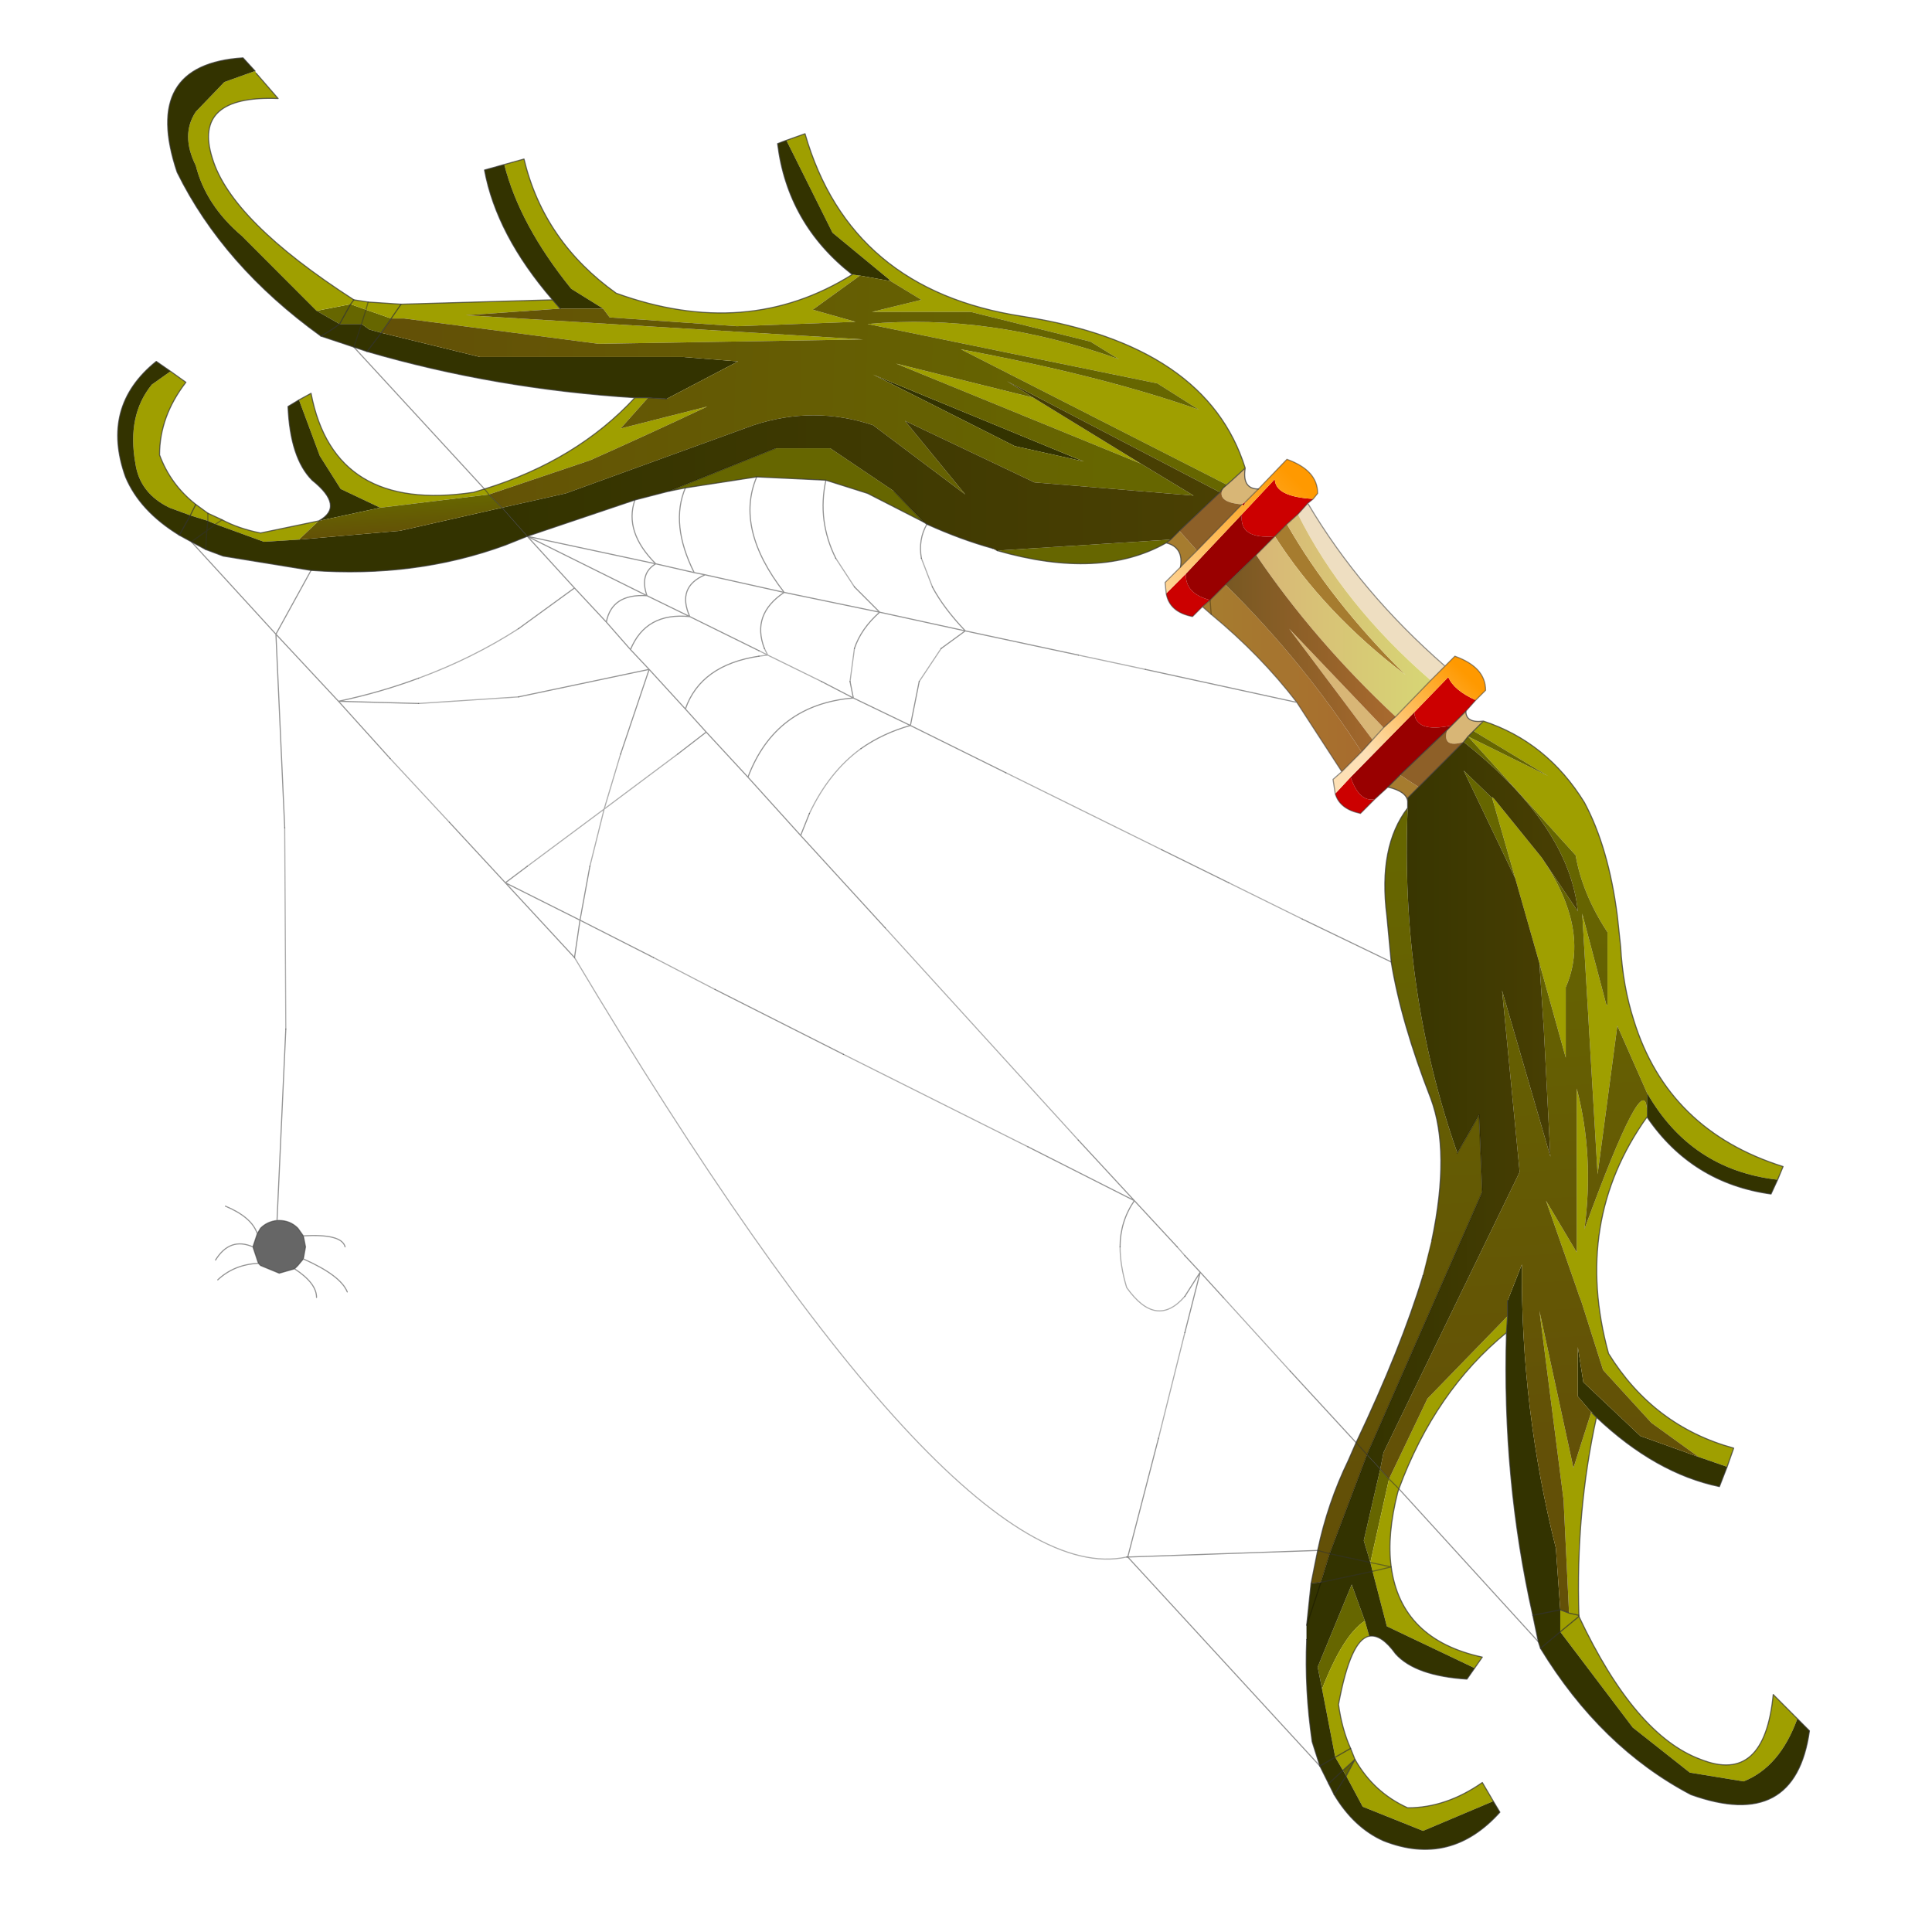 <?xml version="1.0" encoding="UTF-8" standalone="no"?>
<svg xmlns:xlink="http://www.w3.org/1999/xlink" height="440.0px" width="440.0px" xmlns="http://www.w3.org/2000/svg">
  <g transform="matrix(10.0, 0.0, 0.0, 10.0, 0.0, 0.0)">
    <use height="44.0" transform="matrix(1.0, 0.0, 0.0, 1.0, 0.0, 0.0)" width="44.0" xlink:href="#shape0"/>
    <use height="81.45" transform="matrix(0.5, 0.0, 0.0, 0.501, 2.684, 1.317)" width="77.05" xlink:href="#sprite0"/>
  </g>
  <defs>
    <g id="shape0" transform="matrix(1.0, 0.0, 0.0, 1.0, 0.0, 0.0)">
      <path d="M44.0 44.0 L0.0 44.0 0.0 0.0 44.0 0.0 44.0 44.0" fill="#43adca" fill-opacity="0.0" fill-rule="evenodd" stroke="none"/>
    </g>
    <g id="sprite0" transform="matrix(1.0, 0.0, 0.0, 1.0, 38.5, 40.7)">
      <use height="81.45" transform="matrix(1.0, 0.0, 0.0, 1.0, -38.5, -40.7)" width="77.05" xlink:href="#shape1"/>
    </g>
    <g id="shape1" transform="matrix(1.0, 0.0, 0.0, 1.0, 38.5, 40.7)">
      <path d="M-26.05 -28.85 L-26.5 -28.2 -27.05 -28.35 -27.4 -28.6 -27.2 -29.25 -27.4 -28.6 -28.4 -28.6 -29.45 -29.2 -27.9 -29.5 -27.2 -29.25 -26.05 -28.85 M19.0 23.45 L19.4 23.9 18.55 27.7 18.25 26.7 19.0 23.45 M28.65 20.9 L28.6 20.9 28.65 20.85 28.65 20.9 M16.35 33.45 L16.15 32.45 17.7 28.7 18.3 30.35 Q17.3 31.0 16.35 33.45 M17.3 37.15 L17.85 36.65 17.45 37.4 17.3 37.15 M-3.4 -30.65 L-3.3 -30.55 -3.4 -30.65 M-28.4 -28.6 L-27.9 -29.5 -28.4 -28.6" fill="#666600" fill-rule="evenodd" stroke="none"/>
      <path d="M12.25 -21.5 L12.0 -21.3 -0.1 -27.45 Q6.35 -26.25 10.75 -24.7 L8.85 -25.9 -4.35 -28.6 Q1.2 -29.1 7.1 -27.0 L5.8 -27.8 0.35 -29.15 -4.15 -29.15 -1.9 -29.7 -3.3 -30.55 -3.4 -30.65 -5.95 -32.75 -8.05 -36.95 -7.2 -37.25 Q-5.15 -30.15 2.7 -28.95 11.1 -27.65 12.85 -22.05 L12.25 -21.5 M-4.7 -30.8 L-6.85 -29.25 -4.9 -28.7 -10.3 -28.5 -16.1 -28.9 -16.4 -29.3 -17.85 -30.2 Q-20.2 -33.1 -20.9 -35.85 L-20.0 -36.1 Q-19.1 -32.35 -15.8 -30.0 -9.85 -27.85 -5.05 -30.85 L-4.7 -30.8 M-18.35 -29.3 L-22.65 -29.0 -4.55 -27.9 -16.6 -27.7 -25.45 -28.85 -26.05 -28.85 -25.6 -29.5 -26.05 -28.85 -27.2 -29.25 -27.1 -29.6 -25.6 -29.5 -18.7 -29.7 -18.35 -29.3 M-14.35 -25.25 L-15.6 -23.85 -11.65 -24.85 Q-14.3 -23.6 -17.0 -22.4 L-21.6 -20.85 -21.8 -21.1 -21.6 -20.85 -26.55 -20.25 -28.35 -21.1 -29.3 -22.6 -30.25 -25.15 -29.7 -25.45 Q-28.65 -20.0 -22.3 -20.95 L-21.8 -21.1 Q-17.6 -22.4 -14.95 -25.25 L-14.35 -25.25 M8.1 -22.25 L-3.05 -26.8 3.2 -25.25 8.1 -22.25 M23.7 -10.55 Q26.6 -9.6 28.3 -6.85 29.4 -4.8 29.8 -1.7 L29.95 -0.3 Q30.05 1.5 30.55 3.05 32.1 8.05 37.35 9.7 L37.1 10.3 Q33.15 9.85 31.15 6.35 L29.8 3.3 28.9 10.05 28.2 -1.8 29.3 2.35 29.35 2.35 29.35 -0.95 Q28.2 -2.7 27.9 -4.45 L23.0 -9.85 26.65 -8.05 23.25 -10.1 23.7 -10.55 M31.15 7.45 Q27.75 12.2 29.4 18.2 31.45 21.5 35.1 22.5 L34.8 23.35 33.5 22.9 31.35 21.35 29.15 18.95 28.15 15.8 28.05 15.55 27.95 15.25 26.55 11.25 27.95 13.6 27.95 6.15 Q28.75 9.2 28.3 12.55 31.05 5.05 31.15 7.15 L31.15 7.45 M28.85 21.1 Q27.9 25.4 28.05 30.1 L28.05 30.15 Q30.6 35.55 33.6 36.65 36.5 37.8 36.9 33.7 L38.0 34.8 Q37.2 37.0 35.55 37.65 L33.1 37.25 30.5 35.2 27.2 30.85 27.2 29.85 27.6 30.0 27.35 24.85 26.25 16.25 27.8 23.4 28.6 20.9 28.65 20.9 28.85 21.1 M19.85 24.35 L19.8 24.5 Q19.3 26.45 19.5 27.9 19.95 31.2 23.65 32.0 L23.3 32.5 19.3 30.6 18.65 28.1 18.55 27.7 19.5 27.9 18.65 28.1 19.5 27.9 18.55 27.7 19.4 23.9 21.15 20.25 24.8 16.5 24.75 17.25 Q21.5 19.9 19.85 24.35 L19.4 23.9 19.85 24.35 M18.5 31.05 Q17.65 31.2 17.1 34.15 17.25 35.25 17.65 36.15 L17.85 36.65 Q18.7 38.15 20.25 38.85 22.0 38.85 23.65 37.7 L24.15 38.55 20.95 39.9 18.2 38.8 17.45 37.4 17.85 36.65 17.3 37.15 16.95 36.55 16.35 33.45 Q17.3 31.0 18.3 30.35 L18.5 31.05 M26.35 -4.35 Q28.6 -1.05 27.45 1.55 L27.45 4.75 26.25 0.45 25.15 -3.4 24.1 -7.05 24.1 -7.1 24.2 -7.0 26.35 -4.35 M16.95 36.55 L17.65 36.15 16.95 36.55 M28.05 30.15 L27.2 30.85 28.05 30.15 M27.6 30.0 L28.05 30.1 27.6 30.0 M-29.45 -29.2 L-32.85 -32.6 Q-34.5 -34.0 -34.95 -35.8 -35.65 -37.2 -34.95 -38.25 L-33.65 -39.6 -32.25 -40.1 -32.2 -40.0 -31.2 -38.85 Q-35.1 -39.0 -34.2 -36.15 -33.35 -33.3 -27.75 -29.7 L-27.1 -29.6 -27.2 -29.25 -27.9 -29.5 -29.45 -29.2 M-36.1 -26.45 L-35.4 -25.95 Q-36.6 -24.4 -36.6 -22.65 -36.1 -21.3 -34.95 -20.4 L-35.2 -19.9 -34.95 -20.4 -34.4 -20.0 -33.75 -19.7 Q-33.0 -19.3 -32.0 -19.1 L-29.35 -19.65 -30.25 -18.8 -31.85 -18.7 -34.05 -19.5 -34.4 -19.65 -35.2 -19.9 -36.15 -20.25 Q-37.5 -20.9 -37.7 -22.25 -38.1 -24.45 -36.95 -25.85 L-36.1 -26.45 M-34.4 -20.0 L-34.4 -19.65 -34.4 -20.0 M-27.75 -29.7 L-27.9 -29.5 -27.75 -29.7 M-33.75 -19.7 L-34.05 -19.5 -33.75 -19.7" fill="#9f9f00" fill-rule="evenodd" stroke="none"/>
      <path d="M15.7 -20.45 Q18.1 -16.4 21.95 -13.05 L21.3 -12.4 Q17.3 -15.85 15.25 -19.95 L15.7 -20.45" fill="#eedec1" fill-rule="evenodd" stroke="none"/>
      <path d="M15.95 -20.65 L15.7 -20.45 15.25 -19.95 14.75 -19.5 14.2 -18.95 Q12.55 -18.8 12.7 -19.95 L14.2 -21.55 Q14.2 -20.75 15.95 -20.65 M23.35 -11.5 L22.9 -11.0 22.25 -10.35 Q20.6 -10.0 20.55 -10.95 L22.1 -12.55 Q22.35 -11.95 23.35 -11.5 M9.25 -16.35 L10.15 -17.25 Q10.1 -16.35 11.25 -16.05 L10.9 -15.75 10.45 -15.3 Q9.4 -15.5 9.25 -16.35 M16.95 -7.25 L17.65 -8.0 Q18.05 -6.85 18.75 -7.0 L18.1 -6.35 Q17.15 -6.55 16.95 -7.25" fill="#cc0000" fill-rule="evenodd" stroke="none"/>
      <path d="M14.2 -18.95 L14.75 -19.5 Q16.75 -16.0 20.15 -12.65 16.45 -15.45 14.2 -18.95 M10.65 -18.3 L9.9 -17.55 Q10.05 -18.45 9.25 -18.65 L9.45 -18.8 9.85 -19.2 10.65 -18.3 M19.35 -7.55 L19.9 -8.1 20.75 -7.55 20.25 -7.05 20.25 -6.9 Q20.2 -7.35 19.35 -7.55" fill="#a67c2f" fill-rule="evenodd" stroke="none"/>
      <path d="M11.85 -21.15 L12.25 -21.5 12.85 -22.05 Q12.7 -21.1 13.45 -21.1 L12.85 -20.5 12.7 -20.4 Q11.5 -20.5 11.85 -21.15 M22.9 -11.0 Q22.9 -10.45 23.7 -10.55 L23.25 -10.1 23.0 -9.85 22.8 -9.6 Q21.8 -9.3 22.05 -10.15 L22.25 -10.35 22.9 -11.0 M18.65 -9.7 L14.85 -14.75 19.15 -10.25 18.65 -9.7" fill="#d8b676" fill-rule="evenodd" stroke="none"/>
      <path d="M12.7 -19.95 Q12.55 -18.8 14.2 -18.95 L13.35 -18.1 11.95 -16.75 11.25 -16.05 Q10.1 -16.35 10.15 -17.25 L12.7 -19.95 M12.85 -20.5 L12.8 -20.35 12.7 -20.4 12.85 -20.5 M17.65 -8.0 L20.55 -10.95 Q20.6 -10.0 22.25 -10.35 L22.05 -10.15 19.9 -8.1 19.35 -7.55 18.75 -7.0 Q18.05 -6.85 17.65 -8.0" fill="#990000" fill-rule="evenodd" stroke="none"/>
      <path d="M-3.3 -30.55 L-4.7 -30.8 -5.05 -30.85 Q-8.0 -33.15 -8.45 -36.8 L-8.05 -36.95 -5.95 -32.75 -3.4 -30.65 -3.3 -30.55 M-16.4 -29.3 L-18.35 -29.3 -18.7 -29.7 Q-21.25 -32.65 -21.8 -35.6 L-20.9 -35.85 Q-20.2 -33.1 -17.85 -30.2 L-16.4 -29.3 M-26.5 -28.2 L-22.0 -27.1 -12.75 -27.1 -10.25 -26.9 -13.5 -25.2 -14.35 -25.25 -14.95 -25.25 Q-21.3 -25.65 -27.15 -27.35 L-26.5 -28.2 -27.15 -27.35 -27.75 -27.55 -29.25 -28.05 Q-33.7 -31.25 -35.8 -35.5 -37.45 -40.4 -32.8 -40.7 L-32.25 -40.1 -33.65 -39.6 -34.95 -38.25 Q-35.65 -37.2 -34.95 -35.8 -34.5 -34.0 -32.85 -32.6 L-29.45 -29.2 -28.4 -28.6 Q-28.8 -28.3 -29.25 -28.05 -28.8 -28.3 -28.4 -28.6 L-27.4 -28.6 -27.05 -28.35 -26.5 -28.2 M37.1 10.3 L36.8 10.95 Q33.2 10.45 31.15 7.45 L31.15 7.15 31.15 6.35 Q33.15 9.85 37.1 10.3 M34.8 23.35 L34.45 24.25 Q31.55 23.65 28.85 21.1 L28.65 20.9 28.65 20.85 28.6 20.85 28.0 20.15 28.0 17.9 28.25 19.5 30.85 21.95 33.5 22.9 34.8 23.35 M38.0 34.8 L38.55 35.35 Q37.9 39.95 33.15 38.25 29.05 36.1 26.3 31.6 L26.2 31.3 25.95 30.1 Q24.55 23.9 24.75 17.25 L24.8 16.5 24.8 15.8 25.45 14.15 Q25.4 20.7 27.0 27.05 L27.2 29.85 27.2 30.85 30.5 35.2 33.1 37.25 35.55 37.65 Q37.2 37.0 38.0 34.8 M23.3 32.5 L22.95 33.0 Q20.6 32.85 19.7 31.85 19.05 30.95 18.5 31.05 L18.3 30.35 17.7 28.7 16.15 32.45 16.35 33.45 16.95 36.55 16.25 36.95 16.95 36.55 17.3 37.15 17.45 37.4 18.2 38.8 20.95 39.9 24.15 38.55 24.45 39.05 Q22.2 41.55 19.15 40.35 17.8 39.75 16.9 38.25 L16.65 37.75 16.25 36.95 15.9 35.85 Q15.55 33.45 15.65 31.2 L15.65 30.55 15.85 28.65 16.3 28.6 16.7 27.3 18.4 22.8 19.0 23.45 18.25 26.7 18.55 27.7 16.7 27.3 18.55 27.7 18.65 28.1 19.3 30.6 23.3 32.5 M5.5 -22.35 L2.35 -23.05 -4.1 -26.3 5.5 -22.35 M15.65 30.55 L16.3 28.6 15.65 30.55 M18.65 28.1 L16.3 28.6 18.65 28.1 M16.65 37.75 L17.3 37.15 16.65 37.75 M16.9 38.25 L17.45 37.4 16.9 38.25 M27.2 29.85 L25.95 30.1 27.2 29.85 M26.3 31.6 L27.2 30.85 26.3 31.6 M-36.1 -26.45 L-36.95 -25.85 Q-38.1 -24.45 -37.7 -22.25 -37.5 -20.9 -36.15 -20.25 L-35.2 -19.9 -35.7 -19.0 -35.2 -19.9 -34.4 -19.65 -34.45 -19.2 -35.15 -18.7 -34.45 -19.2 -34.4 -19.65 -34.05 -19.5 -34.45 -19.2 -34.5 -18.35 -34.45 -19.2 -34.05 -19.5 -31.85 -18.7 -30.25 -18.8 -25.65 -19.2 -21.0 -20.25 -19.85 -18.95 -20.85 -18.55 Q-24.95 -17.05 -29.7 -17.4 L-33.7 -18.05 -34.5 -18.35 -35.15 -18.7 -35.7 -19.0 Q-37.5 -20.1 -38.15 -21.65 -39.3 -24.85 -36.75 -26.9 L-36.1 -26.45 M-29.35 -19.65 Q-28.15 -20.3 -29.65 -21.5 -30.65 -22.5 -30.75 -24.85 L-30.25 -25.15 -29.3 -22.6 -28.35 -21.1 -26.55 -20.25 -29.35 -19.65 M-27.75 -27.55 L-27.4 -28.6 -27.75 -27.55" fill="#333300" fill-rule="evenodd" stroke="none"/>
      <path d="M-31.25 12.15 L-31.15 12.15 Q-30.65 12.15 -30.3 12.5 L-30.05 12.85 -29.95 13.35 -30.05 13.9 -30.3 14.2 -30.45 14.35 -31.15 14.55 -32.0 14.2 -32.1 14.1 -32.35 13.35 -32.15 12.75 -32.0 12.5 Q-31.7 12.2 -31.25 12.15" fill="#666666" fill-rule="evenodd" stroke="none"/>
      <path d="M28.6 20.9 L28.6 20.85 28.65 20.85 28.6 20.9" fill="url(#gradient0)" fill-rule="evenodd" stroke="none"/>
      <path d="M11.7 -20.95 L2.0 -26.0 3.2 -25.25 -3.05 -26.8 8.1 -22.25 10.5 -20.8 3.25 -21.4 -2.65 -24.2 0.1 -20.85 -4.1 -24.0 Q-6.8 -24.9 -9.55 -24.0 L-18.1 -20.9 -21.0 -20.25 -21.6 -20.85 -17.0 -22.4 Q-14.3 -23.6 -11.65 -24.85 L-15.6 -23.85 -14.35 -25.25 -13.5 -25.2 -10.25 -26.9 -12.75 -27.1 -22.0 -27.1 -26.5 -28.2 -26.05 -28.85 -25.45 -28.85 -16.6 -27.7 -4.55 -27.9 -22.65 -29.0 -18.35 -29.3 -16.4 -29.3 -16.1 -28.9 -10.3 -28.5 -4.9 -28.7 -6.85 -29.25 -4.7 -30.8 -3.3 -30.55 -1.9 -29.7 -4.15 -29.15 0.35 -29.15 5.8 -27.8 7.1 -27.0 Q1.2 -29.1 -4.35 -28.6 L8.85 -25.9 10.75 -24.7 Q6.35 -26.25 -0.1 -27.45 L12.0 -21.3 12.25 -21.5 11.85 -21.15 11.7 -20.95 M5.5 -22.35 L-4.1 -26.3 2.35 -23.05 5.5 -22.35" fill="url(#gradient1)" fill-rule="evenodd" stroke="none"/>
      <path d="M9.45 -18.8 L9.25 -18.65 Q6.25 -16.95 1.55 -18.3 L9.45 -18.8 M17.9 22.25 Q19.95 17.95 20.95 14.65 L21.35 13.05 Q22.2 9.0 21.3 6.6 19.95 3.15 19.5 0.4 L19.3 -1.7 Q18.9 -4.85 20.25 -6.6 19.9 1.65 22.5 9.05 L22.5 9.1 23.5 7.35 23.65 10.85 18.4 22.8 17.9 22.25 18.4 22.8 16.7 27.3 16.15 27.15 Q16.6 25.0 17.55 23.05 L17.9 22.25 M22.8 -9.6 L23.0 -9.85 23.25 -10.1 26.65 -8.05 23.0 -9.85 27.9 -4.45 Q28.2 -2.7 29.35 -0.95 L29.35 2.35 29.3 2.35 28.2 -1.8 28.9 10.05 29.8 3.3 31.15 6.35 31.15 7.15 Q31.05 5.05 28.3 12.55 28.75 9.2 27.95 6.15 L27.95 13.6 26.55 11.25 27.95 15.25 28.05 15.55 28.15 15.8 29.15 18.95 31.35 21.35 33.5 22.9 30.85 21.95 28.25 19.5 28.0 17.9 28.0 20.15 28.6 20.85 28.6 20.9 27.8 23.4 26.25 16.25 27.35 24.85 27.6 30.0 27.2 29.85 27.0 27.05 Q25.4 20.7 25.45 14.15 L24.8 15.8 24.8 16.5 21.15 20.25 19.4 23.9 19.0 23.45 19.15 22.7 25.35 9.95 24.55 1.7 26.75 9.25 26.45 3.45 26.25 0.45 27.45 4.75 27.45 1.55 Q28.6 -1.05 26.35 -4.35 L28.0 -1.9 Q27.6 -5.8 22.8 -9.6 M25.15 -3.4 L22.8 -8.3 24.1 -7.05 25.15 -3.4 M16.15 27.15 L16.7 27.3 16.3 28.6 15.85 28.65 16.15 27.15 M-13.4 -21.0 L-8.55 -22.95 -6.05 -22.95 -3.15 -21.0 -1.8 -19.6 -4.35 -20.9 -6.25 -21.5 -9.4 -21.65 -12.65 -21.15 -13.4 -21.0" fill="url(#gradient2)" fill-rule="evenodd" stroke="none"/>
      <path d="M-21.6 -20.85 L-21.0 -20.25 -25.65 -19.2 -30.25 -18.8 -29.35 -19.65 -26.55 -20.25 -21.6 -20.85" fill="url(#gradient3)" fill-rule="evenodd" stroke="none"/>
      <path d="M20.25 -6.9 L20.25 -7.05 20.75 -7.55 22.8 -9.6 Q27.6 -5.8 28.0 -1.9 L26.35 -4.35 24.2 -7.0 24.1 -7.1 24.1 -7.05 22.8 -8.3 25.15 -3.4 26.25 0.45 26.45 3.45 26.75 9.25 24.55 1.7 25.35 9.95 19.15 22.7 19.0 23.45 18.4 22.8 23.65 10.85 23.5 7.35 22.5 9.1 22.5 9.05 Q19.9 1.65 20.25 -6.6 L20.25 -6.65 20.25 -6.9 20.25 -6.85 20.25 -6.65 20.25 -6.85 20.25 -6.9 M20.25 -6.85 L20.25 -6.65 20.25 -6.85" fill="url(#gradient4)" fill-rule="evenodd" stroke="none"/>
      <path d="M3.2 -25.25 L2.0 -26.0 11.7 -20.95 9.85 -19.2 9.45 -18.8 1.55 -18.3 1.35 -18.4 Q-0.1 -18.8 -1.65 -19.5 L-1.8 -19.6 -3.15 -21.0 -6.05 -22.95 -8.55 -22.95 -13.4 -21.0 -14.95 -20.6 -19.85 -18.95 -21.0 -20.25 -18.1 -20.9 -9.55 -24.0 Q-6.8 -24.9 -4.1 -24.0 L0.1 -20.85 -2.65 -24.2 3.25 -21.4 10.5 -20.8 8.1 -22.25 3.2 -25.25" fill="url(#gradient5)" fill-rule="evenodd" stroke="none"/>
      <path d="M11.95 -16.75 Q15.5 -13.25 18.15 -9.15 L17.25 -8.25 15.2 -11.4 Q13.55 -13.55 11.3 -15.4 L10.9 -15.75 11.25 -16.05 11.95 -16.75 M11.3 -15.4 L11.25 -16.05 11.3 -15.4" fill="url(#gradient6)" fill-rule="evenodd" stroke="none"/>
      <path d="M15.25 -19.95 Q17.3 -15.85 21.3 -12.4 L19.7 -10.75 Q16.0 -14.2 13.35 -18.1 L14.2 -18.95 Q16.45 -15.45 20.15 -12.65 16.75 -16.0 14.75 -19.5 L15.25 -19.95" fill="url(#gradient7)" fill-rule="evenodd" stroke="none"/>
      <path d="M21.95 -13.05 L22.4 -13.5 Q23.8 -13.0 23.8 -11.95 L23.35 -11.5 Q22.35 -11.95 22.1 -12.55 L20.55 -10.95 17.65 -8.0 16.95 -7.25 16.85 -7.9 17.25 -8.25 18.15 -9.15 18.65 -9.7 19.15 -10.25 19.7 -10.75 21.3 -12.4 21.95 -13.05" fill="url(#gradient8)" fill-rule="evenodd" stroke="none"/>
      <path d="M13.45 -21.1 L14.75 -22.45 Q16.15 -21.95 16.15 -20.9 L15.95 -20.65 Q14.2 -20.75 14.2 -21.55 L12.7 -19.95 10.15 -17.25 9.25 -16.35 9.2 -16.85 9.9 -17.55 10.65 -18.3 12.7 -20.4 12.8 -20.35 12.85 -20.5 13.45 -21.1" fill="url(#gradient9)" fill-rule="evenodd" stroke="none"/>
      <path d="M11.95 -16.75 L13.35 -18.1 Q16.0 -14.2 19.7 -10.75 L19.15 -10.25 14.85 -14.75 18.65 -9.7 18.15 -9.15 Q15.5 -13.25 11.95 -16.75" fill="url(#gradient10)" fill-rule="evenodd" stroke="none"/>
      <path d="M11.7 -20.95 L11.85 -21.15 Q11.5 -20.5 12.7 -20.4 L10.65 -18.3 9.85 -19.2 11.7 -20.95 M20.75 -7.55 L19.9 -8.1 22.05 -10.15 Q21.8 -9.3 22.8 -9.6 L20.75 -7.55" fill="url(#gradient11)" fill-rule="evenodd" stroke="none"/>
      <path d="M-21.6 -20.85 L-21.0 -20.25 -19.85 -18.95 -17.7 -16.6 -20.25 -14.75 M13.45 -21.1 L14.75 -22.45 Q16.15 -21.95 16.15 -20.9 L15.95 -20.65 15.7 -20.45 Q18.1 -16.4 21.95 -13.05 L22.4 -13.5 Q23.8 -13.0 23.8 -11.95 L23.35 -11.5 22.9 -11.0 M26.2 31.3 L19.85 24.35 M16.25 36.95 L7.5 27.45 7.45 27.45 M-17.7 0.2 L-20.85 -3.2 -23.4 -5.95 M-26.1 -8.85 L-28.45 -11.45 -31.3 -14.5 -30.9 -5.7 M-30.85 3.45 L-31.25 12.15 -31.15 12.15 Q-30.65 12.15 -30.3 12.5 L-30.05 12.85 Q-28.3 12.75 -28.15 13.35 M15.7 -20.45 L15.25 -19.95 M21.3 -12.4 L21.95 -13.05 M14.2 -18.95 L14.75 -19.5 15.25 -19.95 M12.7 -20.4 L10.65 -18.3 9.9 -17.55 9.2 -16.85 9.25 -16.35 M12.85 -20.5 L13.45 -21.1 M10.9 -15.75 L10.45 -15.3 Q9.4 -15.5 9.25 -16.35 M13.35 -18.1 L11.95 -16.75 11.25 -16.05 10.9 -15.75 11.3 -15.4 Q13.55 -13.55 15.2 -11.4 L17.25 -8.25 18.15 -9.15 18.65 -9.7 19.15 -10.25 19.7 -10.75 21.3 -12.4 M13.35 -18.1 L14.2 -18.95 M-1.65 -19.5 Q-2.05 -18.8 -1.9 -17.95 M-1.4 -16.65 Q-0.9 -15.7 0.1 -14.65 L5.25 -13.55 M8.3 -12.9 L15.2 -11.4 M1.95 -8.2 L-2.4 -10.35 Q-3.65 -10.0 -4.65 -9.3 M-7.0 -6.35 L-7.4 -5.35 -3.55 -1.15 M5.25 8.5 L7.8 11.25 9.75 13.35 M10.1 13.75 L10.8 14.5 11.85 15.65 M14.9 19.0 L17.9 22.25 18.4 22.8 19.0 23.45 19.4 23.9 19.85 24.35 M19.5 0.4 L15.45 -1.55 M12.1 -3.2 L9.05 -4.7 M16.95 -7.25 L16.85 -7.9 17.25 -8.25 M19.35 -7.55 L18.75 -7.0 18.1 -6.35 Q17.15 -6.55 16.95 -7.25 M7.15 13.35 Q7.15 12.2 7.8 11.25 L2.95 8.8 M-5.45 4.6 L-11.3 1.65 M-14.1 0.2 L-17.45 -1.5 -17.7 0.2 M8.9 22.05 L7.5 27.45 16.15 27.15 M16.7 27.3 L18.55 27.7 M18.65 28.1 L19.5 27.9 18.55 27.7 M10.1 17.25 L10.8 14.5 10.1 15.6 M16.7 27.3 L16.15 27.15 M15.85 28.65 L16.3 28.6 18.65 28.1 M-27.2 -29.25 L-27.4 -28.6 -27.75 -27.55 M-21.8 -21.1 L-21.6 -20.85 M-21.8 -21.1 L-27.75 -27.55 M-34.4 -19.65 L-34.4 -20.0 M-27.1 -29.6 L-27.2 -29.25 M-29.7 -17.4 L-31.3 -14.5 M-35.15 -18.7 L-34.45 -19.2 -34.4 -19.65 M-34.05 -19.5 L-33.75 -19.7 M-34.05 -19.5 L-34.45 -19.2 -34.5 -18.35 M-35.15 -18.7 L-31.3 -14.5 M-24.8 -11.35 L-28.45 -11.45 M-24.8 -12.5 Q-26.55 -11.85 -28.45 -11.45 M-6.25 -21.5 Q-6.65 -19.65 -5.8 -17.95 M-4.95 -16.65 L-3.8 -15.5 0.1 -14.65 -1.0 -13.85 M-2.0 -12.35 L-2.4 -10.35 -5.0 -11.6 Q-8.55 -11.3 -9.8 -8.0 L-7.4 -5.35 M-9.4 -21.65 Q-10.4 -19.3 -8.15 -16.4 L-3.8 -15.5 Q-4.65 -14.75 -4.95 -13.85 M-5.15 -12.35 L-5.0 -11.6 -6.45 -12.35 M-9.3 -13.5 Q-11.95 -13.1 -12.65 -11.1 L-11.7 -10.05 -9.8 -8.0 M-9.05 -13.85 Q-9.65 -15.4 -8.15 -16.4 L-11.75 -17.2 Q-13.05 -16.65 -12.45 -15.3 L-9.3 -13.75 M-20.25 -11.65 L-14.3 -12.9 -15.15 -13.8 -16.25 -15.05 -17.7 -16.6 M-12.65 -21.15 Q-13.35 -19.5 -12.25 -17.3 L-11.75 -17.2 M-12.25 -17.3 L-14.0 -17.7 Q-14.75 -17.25 -14.4 -16.25 L-12.45 -15.3 Q-14.45 -15.5 -15.15 -13.8 M-16.25 -15.05 Q-16.0 -16.35 -14.4 -16.25 L-19.85 -18.95 -14.0 -17.7 Q-15.45 -19.15 -14.95 -20.6 M-15.6 -9.05 L-14.3 -12.9 -12.65 -11.1 M-17.0 -3.95 L-17.45 -1.5 -20.85 -3.2 -19.85 -3.95 M-11.7 -10.05 L-13.0 -9.05 M-32.35 13.35 L-32.15 12.75 Q-32.4 12.0 -33.6 11.5 M-32.15 12.75 L-32.0 12.5 Q-31.7 12.2 -31.25 12.15 M-32.35 13.35 Q-33.4 12.9 -34.05 13.95 M-32.1 14.1 L-32.35 13.35 M-32.1 14.1 Q-33.2 14.15 -33.95 14.85 M-30.45 14.35 L-31.15 14.55 -32.0 14.2 -32.1 14.1 M-30.05 13.9 L-30.3 14.2 -30.45 14.35 Q-29.45 15.0 -29.45 15.65 M-30.05 12.85 L-29.95 13.35 -30.05 13.9 Q-28.35 14.65 -28.05 15.4" fill="none" stroke="#333333" stroke-linecap="round" stroke-linejoin="round" stroke-opacity="0.522" stroke-width="0.05"/>
      <path d="M11.7 -20.95 L11.85 -21.15 12.25 -21.5 M-13.5 -25.2 L-14.35 -25.25 M22.9 -11.0 Q22.9 -10.45 23.7 -10.55 26.6 -9.6 28.3 -6.85 29.4 -4.8 29.8 -1.7 L29.95 -0.3 Q30.05 1.5 30.55 3.05 32.1 8.05 37.35 9.7 L37.1 10.3 36.8 10.95 Q33.2 10.45 31.15 7.45 27.75 12.2 29.4 18.2 31.45 21.5 35.1 22.5 L34.8 23.35 34.45 24.25 Q31.55 23.65 28.85 21.1 27.9 25.4 28.05 30.1 L28.05 30.15 Q30.6 35.55 33.6 36.65 36.5 37.8 36.9 33.7 L38.0 34.8 38.55 35.35 Q37.9 39.95 33.15 38.25 29.05 36.1 26.3 31.6 L26.2 31.3 25.95 30.1 Q24.55 23.9 24.75 17.25 L24.8 16.5 24.8 15.8 M19.85 24.35 L19.8 24.5 Q19.3 26.45 19.5 27.9 19.95 31.2 23.65 32.0 L23.3 32.5 22.95 33.0 Q20.6 32.85 19.7 31.85 19.05 30.95 18.5 31.05 17.65 31.2 17.1 34.15 17.25 35.25 17.65 36.15 L17.85 36.65 Q18.7 38.15 20.25 38.85 22.0 38.85 23.65 37.7 L24.15 38.55 24.45 39.05 Q22.2 41.55 19.15 40.35 17.8 39.75 16.9 38.25 L16.65 37.75 16.25 36.95 M13.45 -21.1 Q12.7 -21.1 12.85 -22.05 L12.25 -21.5 M9.45 -18.8 L9.85 -19.2 11.7 -20.95 M9.25 -18.65 L9.45 -18.8 M1.55 -18.3 Q6.25 -16.95 9.25 -18.65 10.05 -18.45 9.9 -17.55 M1.35 -18.4 Q-0.1 -18.8 -1.65 -19.5 M17.9 22.25 Q19.95 17.95 20.95 14.65 M21.35 13.05 Q22.2 9.0 21.3 6.6 19.95 3.15 19.5 0.4 L19.3 -1.7 Q18.9 -4.85 20.25 -6.6 L20.25 -6.65 20.25 -6.85 20.25 -6.65 M19.9 -8.1 L19.35 -7.55 Q20.2 -7.35 20.25 -6.9 L20.25 -7.05 20.75 -7.55 M19.9 -8.1 L22.05 -10.15 22.25 -10.35 22.9 -11.0 M20.25 -6.9 L20.25 -6.85 M23.25 -10.1 L23.7 -10.55 M22.8 -9.6 L23.0 -9.85 23.25 -10.1 M22.8 -9.6 L20.75 -7.55 M-8.05 -36.95 L-7.2 -37.25 Q-5.15 -30.15 2.7 -28.95 11.1 -27.65 12.85 -22.05 M19.85 24.35 Q21.5 19.9 24.75 17.25 M28.85 21.1 L28.65 20.9 M16.15 27.15 Q16.6 25.0 17.55 23.05 L17.9 22.25 M16.15 27.15 L15.85 28.65 M15.65 31.2 Q15.55 33.45 15.9 35.85 L16.25 36.95 M15.65 30.55 L15.85 28.65 M-18.7 -29.7 L-18.35 -29.3 M-14.95 -25.25 L-14.35 -25.25 M-5.05 -30.85 Q-9.85 -27.85 -15.8 -30.0 -19.1 -32.35 -20.0 -36.1 L-20.9 -35.85 -21.8 -35.6 Q-21.25 -32.65 -18.7 -29.7 L-25.6 -29.5 M-27.15 -27.35 Q-21.3 -25.65 -14.95 -25.25 -17.6 -22.4 -21.8 -21.1 M-5.05 -30.85 Q-8.0 -33.15 -8.45 -36.8 L-8.05 -36.95 M-32.25 -40.1 L-32.8 -40.7 Q-37.45 -40.4 -35.8 -35.5 -33.7 -31.25 -29.25 -28.05 M-32.2 -40.0 L-31.2 -38.85 Q-35.1 -39.0 -34.2 -36.15 -33.35 -33.3 -27.75 -29.7 L-27.1 -29.6 -25.6 -29.5 M-34.95 -20.4 Q-36.1 -21.3 -36.6 -22.65 -36.6 -24.4 -35.4 -25.95 L-36.1 -26.45 -36.75 -26.9 Q-39.3 -24.85 -38.15 -21.65 -37.5 -20.1 -35.7 -19.0 L-35.15 -18.7 -34.5 -18.35 -33.7 -18.05 -29.7 -17.4 M-34.95 -20.4 L-34.4 -20.0 -33.75 -19.7 Q-33.0 -19.3 -32.0 -19.1 L-29.35 -19.65 Q-28.15 -20.3 -29.65 -21.5 -30.65 -22.5 -30.75 -24.85 L-30.25 -25.15 -29.7 -25.45 Q-28.65 -20.0 -22.3 -20.95 L-21.8 -21.1 M-27.75 -27.55 L-29.25 -28.05 M-27.75 -27.55 L-27.15 -27.35 M-19.85 -18.95 L-14.95 -20.6 -13.4 -21.0 M-1.8 -19.6 L-1.65 -19.5 M-19.85 -18.95 L-20.85 -18.55 Q-24.95 -17.05 -29.7 -17.4 M-1.8 -19.6 L-4.35 -20.9 -6.25 -21.5 -9.4 -21.65 -12.65 -21.15 -13.4 -21.0" fill="none" stroke="#333333" stroke-linecap="round" stroke-linejoin="round" stroke-opacity="0.71" stroke-width="0.05"/>
      <path d="M-26.05 -28.85 L-26.5 -28.2 -27.15 -27.35 M27.2 29.85 L27.6 30.0 M16.25 36.95 L16.95 36.55 M17.65 36.15 L16.95 36.55 M17.3 37.15 L17.85 36.65 17.45 37.4 16.9 38.25 M17.3 37.15 L16.65 37.75 M28.05 30.1 L27.6 30.0 M27.2 30.85 L28.05 30.15 M25.95 30.1 L27.2 29.85 M27.2 30.85 L26.3 31.6 M-25.6 -29.5 L-26.05 -28.85 M-29.25 -28.05 Q-28.8 -28.3 -28.4 -28.6 M-35.2 -19.9 L-34.95 -20.4 M-35.7 -19.0 L-35.2 -19.9 M-27.9 -29.5 L-28.4 -28.6 M-27.9 -29.5 L-27.75 -29.7" fill="none" stroke="#333333" stroke-linecap="round" stroke-linejoin="round" stroke-opacity="0.71" stroke-width="0.05"/>
      <path d="M11.25 -16.05 L11.3 -15.4 M1.55 -18.3 L1.35 -18.4 M20.95 14.65 L21.35 13.05 M22.5 9.1 L23.5 7.35 23.65 10.85 18.4 22.8 16.7 27.3 M16.3 28.6 L16.7 27.3 M16.3 28.6 L15.65 30.55 15.65 31.2 M-13.4 -21.0 L-8.55 -22.95 M-3.15 -21.0 L-1.8 -19.6" fill="none" stroke="#000000" stroke-linecap="round" stroke-linejoin="round" stroke-opacity="0.302" stroke-width="0.05"/>
      <path d="M7.45 27.45 Q-0.4 29.15 -17.7 0.2 M-23.4 -5.95 L-26.1 -8.85 M-30.9 -5.7 L-30.85 3.45 M-1.9 -17.95 L-1.4 -16.65 M5.25 -13.55 L8.3 -12.9 M9.05 -4.7 L1.95 -8.2 M-4.65 -9.3 Q-6.1 -8.25 -7.0 -6.35 M-3.55 -1.15 L5.25 8.5 M9.75 13.35 L10.1 13.75 M11.85 15.65 L14.9 19.0 M15.45 -1.55 L12.1 -3.2 M2.95 8.8 L-5.45 4.6 M-11.3 1.65 L-14.1 0.2 M10.1 17.25 L8.9 22.05 M10.1 15.6 Q8.8 17.1 7.45 15.2 7.15 14.2 7.15 13.35 M7.5 27.45 L7.45 27.45 M-5.8 -17.95 L-4.95 -16.65 M-1.0 -13.85 L-2.0 -12.35 M-4.95 -13.85 L-5.15 -12.35 M-6.45 -12.35 L-8.9 -13.55 -9.3 -13.5 M-9.3 -13.75 L-8.9 -13.55 -9.05 -13.85 M-20.25 -14.75 Q-22.35 -13.4 -24.8 -12.5 M-19.85 -3.95 L-16.35 -6.55 -15.6 -9.05 M-13.0 -9.05 L-16.35 -6.55 -17.0 -3.95 M-20.25 -11.65 L-24.8 -11.35" fill="none" stroke="#333333" stroke-linecap="round" stroke-linejoin="round" stroke-opacity="0.4" stroke-width="0.05"/>
    </g>
    <linearGradient gradientTransform="matrix(0.009, 0.0, 0.0, 0.025, 26.25, 9.95)" gradientUnits="userSpaceOnUse" id="gradient0" spreadMethod="pad" x1="-819.2" x2="819.2">
      <stop offset="0.0" stop-color="#666600"/>
      <stop offset="1.0" stop-color="#62420d"/>
    </linearGradient>
    <linearGradient gradientTransform="matrix(-0.02, -7.0E-4, 2.0E-4, -0.007, -9.65, -25.4)" gradientUnits="userSpaceOnUse" id="gradient1" spreadMethod="pad" x1="-819.2" x2="819.2">
      <stop offset="0.0" stop-color="#666600"/>
      <stop offset="1.0" stop-color="#635007"/>
    </linearGradient>
    <linearGradient gradientTransform="matrix(0.001, 0.017, -0.009, 5.0E-4, 25.45, 9.3)" gradientUnits="userSpaceOnUse" id="gradient2" spreadMethod="pad" x1="-819.2" x2="819.2">
      <stop offset="0.0" stop-color="#666600"/>
      <stop offset="1.0" stop-color="#635007"/>
    </linearGradient>
    <linearGradient gradientTransform="matrix(1.0E-4, 0.001, -0.006, 3.0E-4, -25.6, -19.8)" gradientUnits="userSpaceOnUse" id="gradient3" spreadMethod="pad" x1="-819.2" x2="819.2">
      <stop offset="0.0" stop-color="#666600"/>
      <stop offset="1.0" stop-color="#635007"/>
    </linearGradient>
    <linearGradient gradientTransform="matrix(0.006, 0.0, 0.0, 0.02, 22.95, 6.9)" gradientUnits="userSpaceOnUse" id="gradient4" spreadMethod="pad" x1="-819.2" x2="819.2">
      <stop offset="0.0" stop-color="#333300"/>
      <stop offset="1.0" stop-color="#4a4003"/>
    </linearGradient>
    <linearGradient gradientTransform="matrix(0.02, 0.0, 0.0, 0.005, -4.65, -21.85)" gradientUnits="userSpaceOnUse" id="gradient5" spreadMethod="pad" x1="-819.2" x2="819.2">
      <stop offset="0.0" stop-color="#333300"/>
      <stop offset="1.0" stop-color="#4a4003"/>
    </linearGradient>
    <linearGradient gradientTransform="matrix(0.005, 0.0, 0.0, 0.006, 15.3, -13.2)" gradientUnits="userSpaceOnUse" id="gradient6" spreadMethod="pad" x1="-819.2" x2="819.2">
      <stop offset="0.0" stop-color="#a67c2f"/>
      <stop offset="1.0" stop-color="#a7692e"/>
    </linearGradient>
    <linearGradient gradientTransform="matrix(0.005, 0.0, 0.0, 0.006, 17.3, -15.35)" gradientUnits="userSpaceOnUse" id="gradient7" spreadMethod="pad" x1="-819.2" x2="819.2">
      <stop offset="0.0" stop-color="#d8b676"/>
      <stop offset="1.0" stop-color="#d7d675"/>
    </linearGradient>
    <linearGradient gradientTransform="matrix(-0.002, 0.003, -0.001, -0.001, 20.9, -10.6)" gradientUnits="userSpaceOnUse" id="gradient8" spreadMethod="pad" x1="-819.2" x2="819.2">
      <stop offset="0.0" stop-color="#ff9900"/>
      <stop offset="1.0" stop-color="#fde0b5"/>
    </linearGradient>
    <linearGradient gradientTransform="matrix(-0.004, 0.004, -9.0E-4, -9.0E-4, 11.95, -18.15)" gradientUnits="userSpaceOnUse" id="gradient9" spreadMethod="pad" x1="-819.2" x2="819.2">
      <stop offset="0.0" stop-color="#ff9900"/>
      <stop offset="1.0" stop-color="#fde0b5"/>
    </linearGradient>
    <linearGradient gradientTransform="matrix(0.005, 0.0, 0.0, 0.006, 15.3, -13.2)" gradientUnits="userSpaceOnUse" id="gradient10" spreadMethod="pad" x1="-819.2" x2="819.2">
      <stop offset="0.0" stop-color="#735621"/>
      <stop offset="1.0" stop-color="#a7692e"/>
    </linearGradient>
    <linearGradient gradientTransform="matrix(1.0, 0.0, 0.0, 1.0, 0.0, 0.0)" gradientUnits="userSpaceOnUse" id="gradient11" spreadMethod="pad" x1="-819.2" x2="819.2">
      <stop offset="0.0" stop-color="#735621"/>
      <stop offset="1.0" stop-color="#a7692e"/>
    </linearGradient>
  </defs>
</svg>
